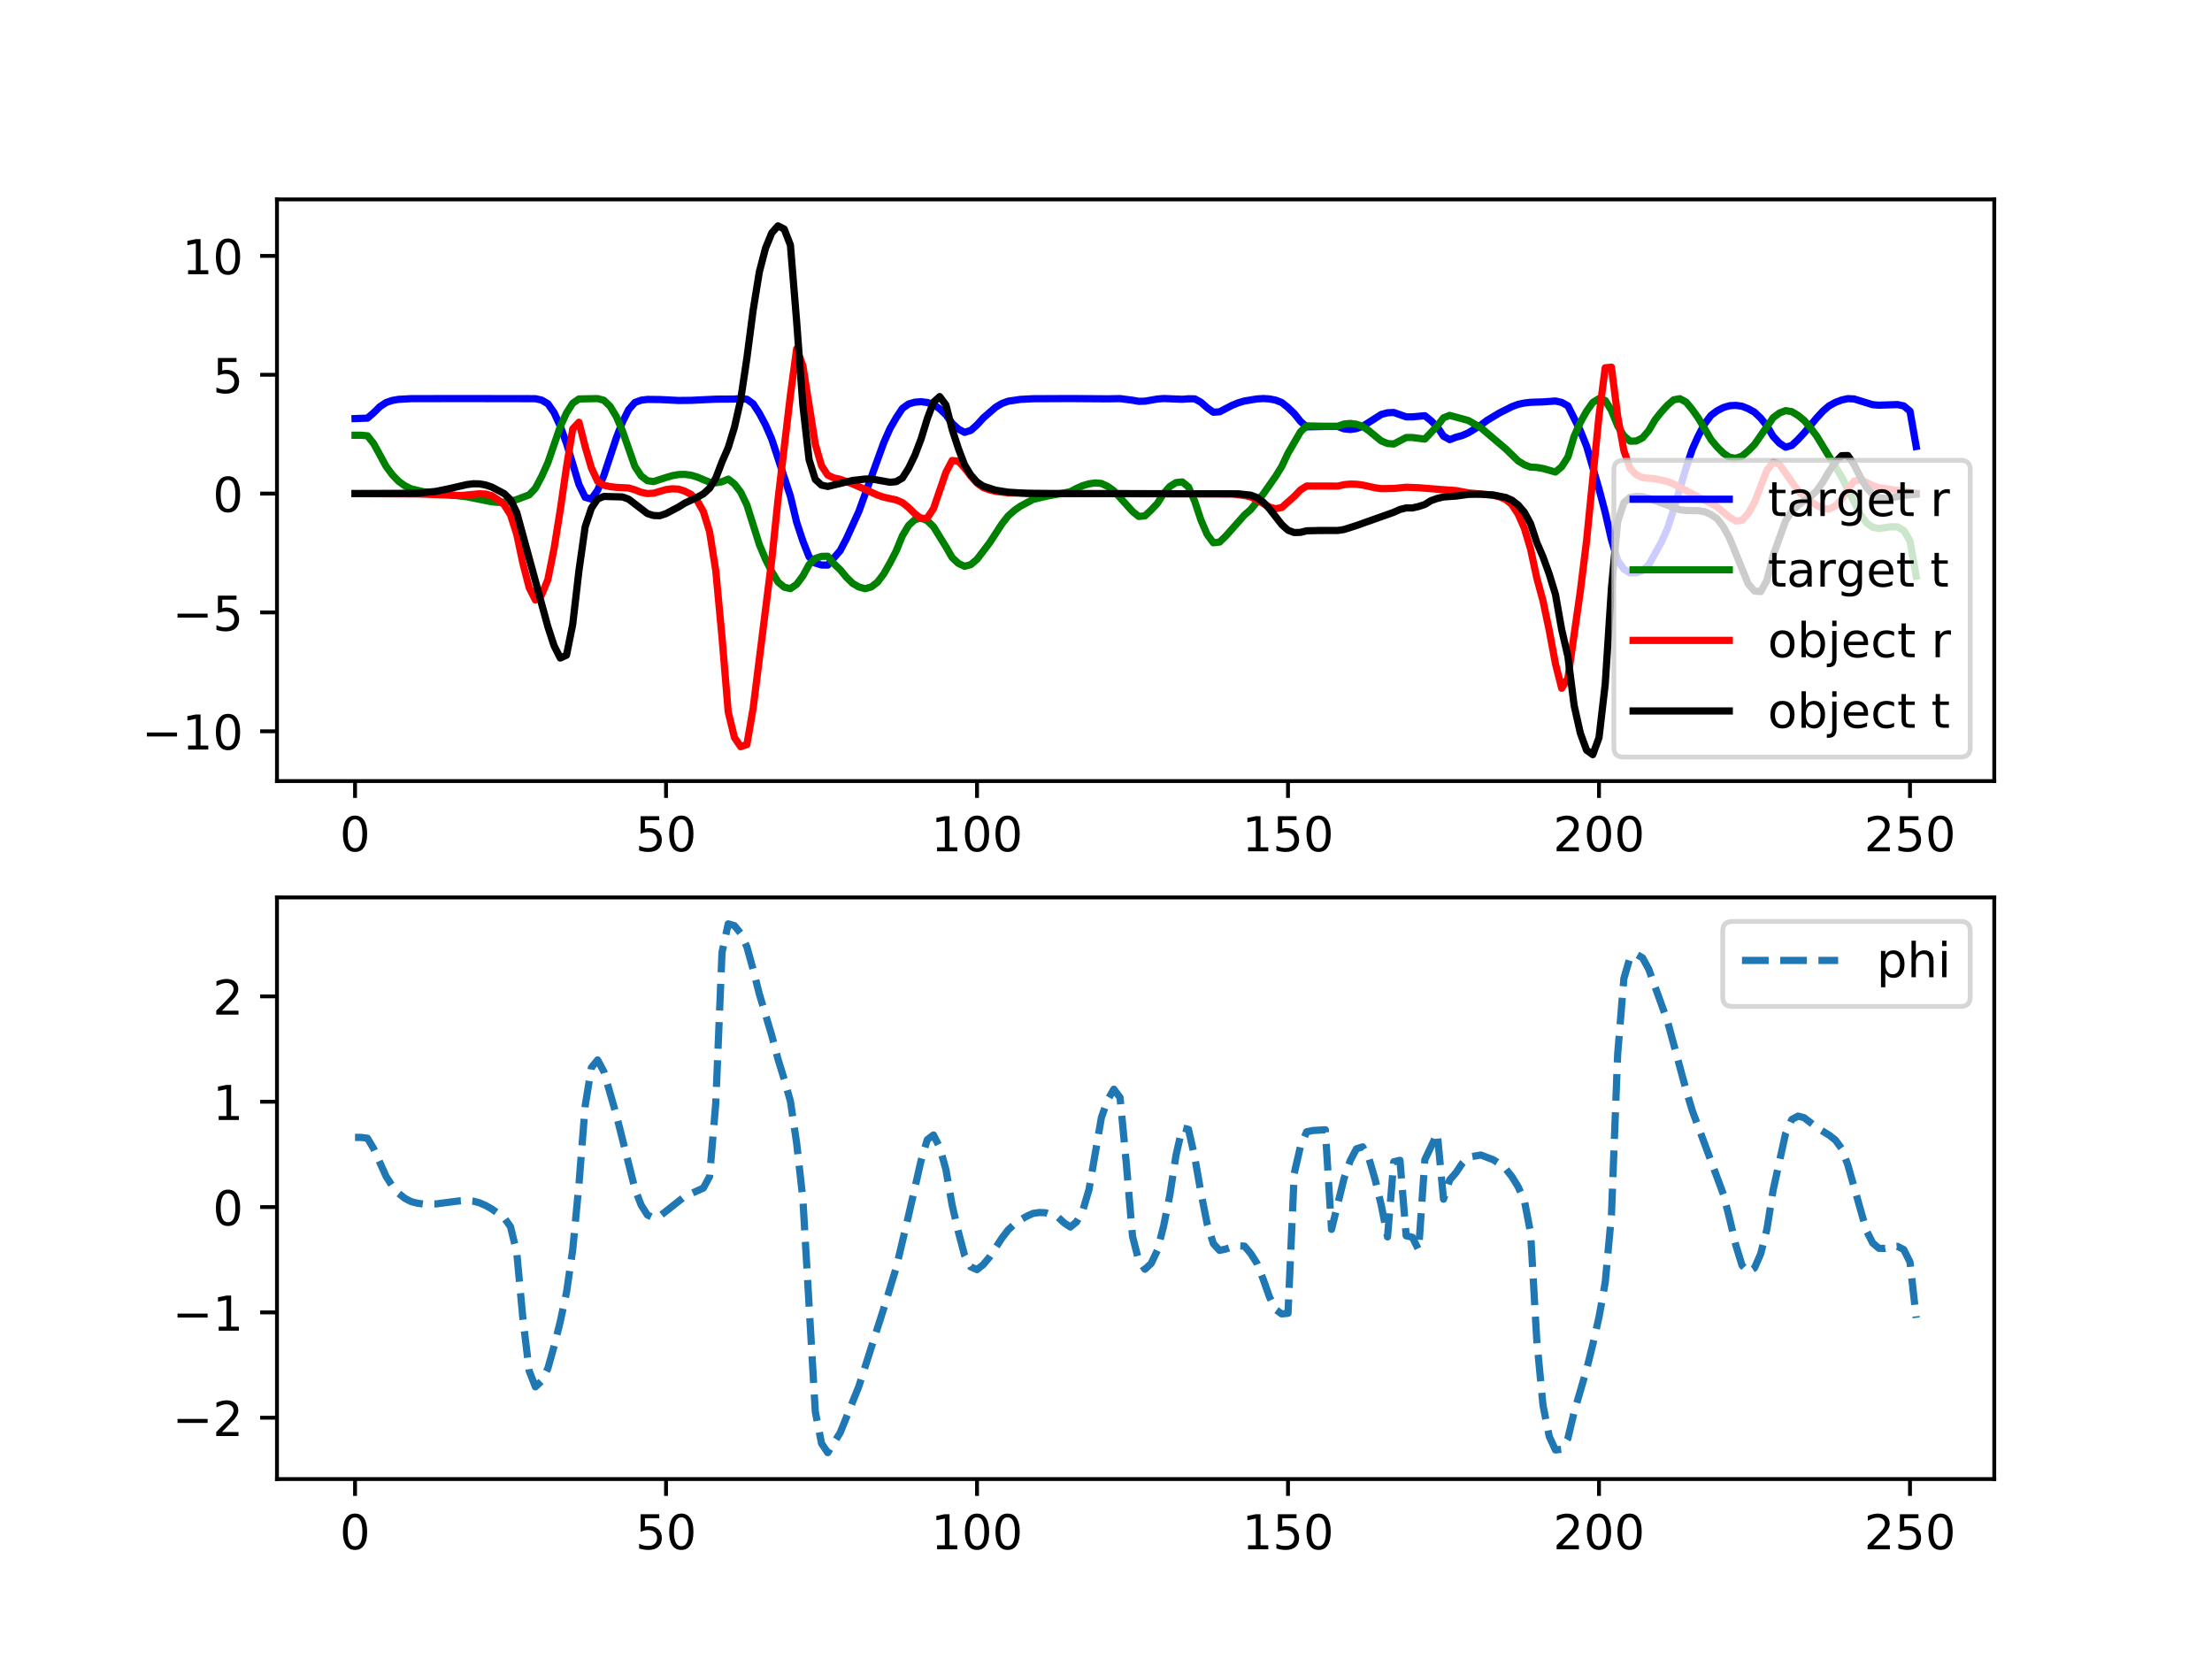 <?xml version="1.0" encoding="utf-8" standalone="no"?>
<!DOCTYPE svg PUBLIC "-//W3C//DTD SVG 1.1//EN"
  "http://www.w3.org/Graphics/SVG/1.1/DTD/svg11.dtd">
<!-- Created with matplotlib (http://matplotlib.org/) -->
<svg height="345pt" version="1.1" viewBox="0 0 460 345" width="460pt" xmlns="http://www.w3.org/2000/svg" xmlns:xlink="http://www.w3.org/1999/xlink">
 <defs>
  <style type="text/css">
*{stroke-linecap:butt;stroke-linejoin:round;}
  </style>
 </defs>
 <g id="figure_1">
  <g id="patch_1">
   <path d="M 0 345.6 
L 460.8 345.6 
L 460.8 0 
L 0 0 
z
" style="fill:#ffffff;"/>
  </g>
  <g id="axes_1">
   <g id="patch_2">
    <path d="M 57.6 162.432 
L 414.72 162.432 
L 414.72 41.472 
L 57.6 41.472 
z
" style="fill:#ffffff;"/>
   </g>
   <g id="matplotlib.axis_1">
    <g id="xtick_1">
     <g id="line2d_1">
      <defs>
       <path d="M 0 0 
L 0 3.5 
" id="m99e29c87cb" style="stroke:#000000;stroke-width:0.8;"/>
      </defs>
      <g>
       <use style="stroke:#000000;stroke-width:0.8;" x="73.833" xlink:href="#m99e29c87cb" y="162.432"/>
      </g>
     </g>
     <g id="text_1">
      <!-- 0 -->
      <defs>
       <path d="M 31.781 66.406 
Q 24.172 66.406 20.328 58.906 
Q 16.5 51.422 16.5 36.375 
Q 16.5 21.391 20.328 13.891 
Q 24.172 6.391 31.781 6.391 
Q 39.453 6.391 43.281 13.891 
Q 47.125 21.391 47.125 36.375 
Q 47.125 51.422 43.281 58.906 
Q 39.453 66.406 31.781 66.406 
z
M 31.781 74.219 
Q 44.047 74.219 50.516 64.516 
Q 56.984 54.828 56.984 36.375 
Q 56.984 17.969 50.516 8.266 
Q 44.047 -1.422 31.781 -1.422 
Q 19.531 -1.422 13.062 8.266 
Q 6.594 17.969 6.594 36.375 
Q 6.594 54.828 13.062 64.516 
Q 19.531 74.219 31.781 74.219 
z
" id="DejaVuSans-30"/>
      </defs>
      <g transform="translate(70.651 177.03)scale(0.1 -0.1)">
       <use xlink:href="#DejaVuSans-30"/>
      </g>
     </g>
    </g>
    <g id="xtick_2">
     <g id="line2d_2">
      <g>
       <use style="stroke:#000000;stroke-width:0.8;" x="138.505" xlink:href="#m99e29c87cb" y="162.432"/>
      </g>
     </g>
     <g id="text_2">
      <!-- 50 -->
      <defs>
       <path d="M 10.797 72.906 
L 49.516 72.906 
L 49.516 64.594 
L 19.828 64.594 
L 19.828 46.734 
Q 21.969 47.469 24.109 47.828 
Q 26.266 48.188 28.422 48.188 
Q 40.625 48.188 47.75 41.5 
Q 54.891 34.812 54.891 23.391 
Q 54.891 11.625 47.562 5.094 
Q 40.234 -1.422 26.906 -1.422 
Q 22.312 -1.422 17.547 -0.641 
Q 12.797 0.141 7.719 1.703 
L 7.719 11.625 
Q 12.109 9.234 16.797 8.062 
Q 21.484 6.891 26.703 6.891 
Q 35.156 6.891 40.078 11.328 
Q 45.016 15.766 45.016 23.391 
Q 45.016 31 40.078 35.438 
Q 35.156 39.891 26.703 39.891 
Q 22.75 39.891 18.812 39.016 
Q 14.891 38.141 10.797 36.281 
z
" id="DejaVuSans-35"/>
      </defs>
      <g transform="translate(132.142 177.03)scale(0.1 -0.1)">
       <use xlink:href="#DejaVuSans-35"/>
       <use x="63.623" xlink:href="#DejaVuSans-30"/>
      </g>
     </g>
    </g>
    <g id="xtick_3">
     <g id="line2d_3">
      <g>
       <use style="stroke:#000000;stroke-width:0.8;" x="203.177" xlink:href="#m99e29c87cb" y="162.432"/>
      </g>
     </g>
     <g id="text_3">
      <!-- 100 -->
      <defs>
       <path d="M 12.406 8.297 
L 28.516 8.297 
L 28.516 63.922 
L 10.984 60.406 
L 10.984 69.391 
L 28.422 72.906 
L 38.281 72.906 
L 38.281 8.297 
L 54.391 8.297 
L 54.391 0 
L 12.406 0 
z
" id="DejaVuSans-31"/>
      </defs>
      <g transform="translate(193.633 177.03)scale(0.1 -0.1)">
       <use xlink:href="#DejaVuSans-31"/>
       <use x="63.623" xlink:href="#DejaVuSans-30"/>
       <use x="127.246" xlink:href="#DejaVuSans-30"/>
      </g>
     </g>
    </g>
    <g id="xtick_4">
     <g id="line2d_4">
      <g>
       <use style="stroke:#000000;stroke-width:0.8;" x="267.849" xlink:href="#m99e29c87cb" y="162.432"/>
      </g>
     </g>
     <g id="text_4">
      <!-- 150 -->
      <g transform="translate(258.306 177.03)scale(0.1 -0.1)">
       <use xlink:href="#DejaVuSans-31"/>
       <use x="63.623" xlink:href="#DejaVuSans-35"/>
       <use x="127.246" xlink:href="#DejaVuSans-30"/>
      </g>
     </g>
    </g>
    <g id="xtick_5">
     <g id="line2d_5">
      <g>
       <use style="stroke:#000000;stroke-width:0.8;" x="332.522" xlink:href="#m99e29c87cb" y="162.432"/>
      </g>
     </g>
     <g id="text_5">
      <!-- 200 -->
      <defs>
       <path d="M 19.188 8.297 
L 53.609 8.297 
L 53.609 0 
L 7.328 0 
L 7.328 8.297 
Q 12.938 14.109 22.625 23.891 
Q 32.328 33.688 34.812 36.531 
Q 39.547 41.844 41.422 45.531 
Q 43.312 49.219 43.312 52.781 
Q 43.312 58.594 39.234 62.25 
Q 35.156 65.922 28.609 65.922 
Q 23.969 65.922 18.812 64.312 
Q 13.672 62.703 7.812 59.422 
L 7.812 69.391 
Q 13.766 71.781 18.938 73 
Q 24.125 74.219 28.422 74.219 
Q 39.75 74.219 46.484 68.547 
Q 53.219 62.891 53.219 53.422 
Q 53.219 48.922 51.531 44.891 
Q 49.859 40.875 45.406 35.406 
Q 44.188 33.984 37.641 27.219 
Q 31.109 20.453 19.188 8.297 
z
" id="DejaVuSans-32"/>
      </defs>
      <g transform="translate(322.978 177.03)scale(0.1 -0.1)">
       <use xlink:href="#DejaVuSans-32"/>
       <use x="63.623" xlink:href="#DejaVuSans-30"/>
       <use x="127.246" xlink:href="#DejaVuSans-30"/>
      </g>
     </g>
    </g>
    <g id="xtick_6">
     <g id="line2d_6">
      <g>
       <use style="stroke:#000000;stroke-width:0.8;" x="397.194" xlink:href="#m99e29c87cb" y="162.432"/>
      </g>
     </g>
     <g id="text_6">
      <!-- 250 -->
      <g transform="translate(387.65 177.03)scale(0.1 -0.1)">
       <use xlink:href="#DejaVuSans-32"/>
       <use x="63.623" xlink:href="#DejaVuSans-35"/>
       <use x="127.246" xlink:href="#DejaVuSans-30"/>
      </g>
     </g>
    </g>
   </g>
   <g id="matplotlib.axis_2">
    <g id="ytick_1">
     <g id="line2d_7">
      <defs>
       <path d="M 0 0 
L -3.5 0 
" id="m488093b308" style="stroke:#000000;stroke-width:0.8;"/>
      </defs>
      <g>
       <use style="stroke:#000000;stroke-width:0.8;" x="57.6" xlink:href="#m488093b308" y="152.075"/>
      </g>
     </g>
     <g id="text_7">
      <!-- −10 -->
      <defs>
       <path d="M 10.594 35.5 
L 73.188 35.5 
L 73.188 27.203 
L 10.594 27.203 
z
" id="DejaVuSans-2212"/>
      </defs>
      <g transform="translate(29.495 155.874)scale(0.1 -0.1)">
       <use xlink:href="#DejaVuSans-2212"/>
       <use x="83.789" xlink:href="#DejaVuSans-31"/>
       <use x="147.412" xlink:href="#DejaVuSans-30"/>
      </g>
     </g>
    </g>
    <g id="ytick_2">
     <g id="line2d_8">
      <g>
       <use style="stroke:#000000;stroke-width:0.8;" x="57.6" xlink:href="#m488093b308" y="127.362"/>
      </g>
     </g>
     <g id="text_8">
      <!-- −5 -->
      <g transform="translate(35.858 131.161)scale(0.1 -0.1)">
       <use xlink:href="#DejaVuSans-2212"/>
       <use x="83.789" xlink:href="#DejaVuSans-35"/>
      </g>
     </g>
    </g>
    <g id="ytick_3">
     <g id="line2d_9">
      <g>
       <use style="stroke:#000000;stroke-width:0.8;" x="57.6" xlink:href="#m488093b308" y="102.649"/>
      </g>
     </g>
     <g id="text_9">
      <!-- 0 -->
      <g transform="translate(44.237 106.448)scale(0.1 -0.1)">
       <use xlink:href="#DejaVuSans-30"/>
      </g>
     </g>
    </g>
    <g id="ytick_4">
     <g id="line2d_10">
      <g>
       <use style="stroke:#000000;stroke-width:0.8;" x="57.6" xlink:href="#m488093b308" y="77.936"/>
      </g>
     </g>
     <g id="text_10">
      <!-- 5 -->
      <g transform="translate(44.237 81.735)scale(0.1 -0.1)">
       <use xlink:href="#DejaVuSans-35"/>
      </g>
     </g>
    </g>
    <g id="ytick_5">
     <g id="line2d_11">
      <g>
       <use style="stroke:#000000;stroke-width:0.8;" x="57.6" xlink:href="#m488093b308" y="53.223"/>
      </g>
     </g>
     <g id="text_11">
      <!-- 10 -->
      <g transform="translate(37.875 57.022)scale(0.1 -0.1)">
       <use xlink:href="#DejaVuSans-31"/>
       <use x="63.623" xlink:href="#DejaVuSans-30"/>
      </g>
     </g>
    </g>
   </g>
   <g id="line2d_12">
    <path clip-path="url(#p44c5b2eaed)" d="M 73.833 87.045 
L 76.42 86.951 
L 77.713 85.834 
L 79.007 84.564 
L 80.3 83.704 
L 81.593 83.269 
L 82.887 83.046 
L 85.474 82.903 
L 95.821 82.883 
L 111.343 82.908 
L 112.636 83.2 
L 113.93 83.951 
L 115.223 85.804 
L 116.516 88.637 
L 117.81 92.195 
L 120.397 100.766 
L 121.69 103.425 
L 122.984 103.781 
L 124.277 101.947 
L 125.571 98.893 
L 128.157 91.093 
L 129.451 87.762 
L 130.744 85.167 
L 132.038 83.694 
L 133.331 83.224 
L 134.625 83.061 
L 137.212 83.086 
L 141.092 83.279 
L 143.679 83.254 
L 148.853 83.007 
L 152.733 82.982 
L 154.026 82.883 
L 155.32 83.022 
L 156.613 83.961 
L 157.907 85.943 
L 159.2 88.365 
L 160.494 91.345 
L 164.374 103.193 
L 165.667 108.595 
L 166.961 112.514 
L 168.254 115.796 
L 169.548 117.096 
L 170.841 117.497 
L 172.135 117.516 
L 174.721 114.501 
L 176.015 112.045 
L 178.602 106.361 
L 183.776 92.072 
L 185.069 89.141 
L 186.362 86.892 
L 187.656 84.935 
L 188.949 84.015 
L 190.243 83.64 
L 191.536 83.536 
L 192.83 83.699 
L 194.123 84.114 
L 195.417 85.014 
L 196.71 86.254 
L 198.003 88.029 
L 199.297 89.215 
L 200.59 89.912 
L 201.884 89.506 
L 203.177 88.36 
L 204.471 86.926 
L 207.058 84.678 
L 208.351 83.911 
L 209.644 83.432 
L 212.231 83.051 
L 214.818 82.918 
L 222.579 82.883 
L 230.339 82.938 
L 232.926 82.893 
L 235.513 83.229 
L 236.807 83.457 
L 238.1 83.427 
L 240.687 82.982 
L 241.981 82.878 
L 245.861 83.027 
L 247.154 82.928 
L 248.448 82.943 
L 249.741 83.654 
L 251.035 84.791 
L 252.328 85.725 
L 253.621 85.636 
L 256.208 84.297 
L 257.502 83.768 
L 258.795 83.387 
L 261.382 82.962 
L 262.676 82.878 
L 263.969 82.957 
L 265.262 83.205 
L 266.556 83.709 
L 267.849 84.752 
L 269.143 85.997 
L 270.436 87.618 
L 271.73 88.77 
L 275.61 88.686 
L 278.197 88.691 
L 279.49 89.175 
L 280.784 89.314 
L 282.077 89.131 
L 283.371 88.656 
L 287.251 86.185 
L 288.544 85.844 
L 289.838 85.78 
L 292.425 86.684 
L 293.718 86.689 
L 296.305 86.452 
L 297.599 87.495 
L 298.892 88.775 
L 300.185 90.712 
L 301.479 91.424 
L 302.772 90.925 
L 304.066 90.574 
L 305.359 90.011 
L 307.946 88.399 
L 309.24 87.426 
L 311.826 85.869 
L 314.413 84.569 
L 315.707 84.084 
L 317 83.813 
L 318.294 83.659 
L 320.881 83.58 
L 323.467 83.392 
L 324.761 83.684 
L 326.054 84.401 
L 328.641 89.566 
L 329.935 92.778 
L 332.522 101.67 
L 333.815 106.568 
L 335.108 112.218 
L 336.402 116.508 
L 337.695 118.352 
L 338.989 119.138 
L 340.282 119.118 
L 341.576 118.658 
L 342.869 117.447 
L 345.456 112.821 
L 346.749 109.949 
L 348.043 105.921 
L 350.63 97.321 
L 351.923 93.416 
L 353.217 90.554 
L 354.51 88.113 
L 355.804 86.383 
L 357.097 85.419 
L 358.39 84.752 
L 359.684 84.371 
L 360.977 84.297 
L 362.271 84.48 
L 363.564 84.999 
L 364.858 85.72 
L 366.151 86.941 
L 367.445 88.582 
L 368.738 90.747 
L 370.031 92.146 
L 371.325 93.001 
L 372.618 92.63 
L 373.912 91.404 
L 375.205 90.011 
L 377.792 86.907 
L 379.086 85.498 
L 380.379 84.396 
L 381.672 83.684 
L 382.966 83.19 
L 384.259 82.898 
L 385.553 82.962 
L 389.433 84.159 
L 390.727 84.262 
L 394.607 84.134 
L 395.9 84.416 
L 397.194 85.493 
L 398.487 92.848 
L 398.487 92.848 
" style="fill:none;stroke:#0000ff;stroke-linecap:square;stroke-width:1.5;"/>
   </g>
   <g id="line2d_13">
    <path clip-path="url(#p44c5b2eaed)" d="M 73.833 90.51 
L 75.126 90.51 
L 76.42 90.628 
L 77.713 92.25 
L 80.3 96.99 
L 81.593 98.739 
L 82.887 100.084 
L 84.18 101.013 
L 85.474 101.646 
L 88.061 102.258 
L 97.115 103.316 
L 102.289 104.359 
L 103.582 104.463 
L 104.875 104.438 
L 106.169 104.26 
L 107.462 103.88 
L 110.049 102.906 
L 111.343 101.532 
L 112.636 99.095 
L 113.93 96.228 
L 116.516 88.701 
L 117.81 85.869 
L 119.103 83.847 
L 120.397 82.967 
L 122.984 82.913 
L 124.277 82.893 
L 125.571 83.239 
L 126.864 84.485 
L 128.157 86.61 
L 129.451 89.64 
L 132.038 97.024 
L 133.331 98.967 
L 134.625 99.965 
L 135.918 100.143 
L 138.505 99.298 
L 139.798 98.917 
L 141.092 98.685 
L 142.385 98.65 
L 143.679 98.808 
L 144.972 99.194 
L 147.559 100.276 
L 148.853 100.405 
L 150.146 100.178 
L 151.439 99.629 
L 152.733 100.647 
L 154.026 102.333 
L 155.32 105.011 
L 157.907 113.221 
L 159.2 116.315 
L 160.494 118.866 
L 161.787 121.031 
L 163.08 122.108 
L 164.374 122.41 
L 165.667 121.505 
L 166.961 119.78 
L 168.254 117.413 
L 169.548 116.142 
L 170.841 115.702 
L 172.135 115.678 
L 173.428 117.259 
L 174.721 118.47 
L 176.015 120.042 
L 177.308 121.312 
L 178.602 122.069 
L 179.895 122.419 
L 181.189 122.069 
L 182.482 121.065 
L 183.776 119.35 
L 185.069 117.086 
L 186.362 114.59 
L 187.656 111.427 
L 188.949 109.262 
L 190.243 108.076 
L 191.536 107.71 
L 192.83 108.284 
L 194.123 109.524 
L 196.71 113.701 
L 198.003 115.954 
L 199.297 117.156 
L 200.59 117.768 
L 201.884 117.417 
L 203.177 116.315 
L 205.764 112.925 
L 208.351 108.956 
L 209.644 107.295 
L 210.938 106.148 
L 212.231 105.249 
L 214.818 103.865 
L 217.405 103.242 
L 222.579 102.254 
L 223.872 101.557 
L 225.166 100.993 
L 226.459 100.613 
L 227.753 100.425 
L 229.046 100.538 
L 230.339 101.141 
L 231.633 102.061 
L 235.513 106.356 
L 236.807 107.404 
L 238.1 107.27 
L 239.394 106.054 
L 240.687 104.675 
L 241.981 102.634 
L 243.274 101.161 
L 244.567 100.356 
L 245.861 100.217 
L 247.154 101.27 
L 248.448 104.245 
L 249.741 108.135 
L 251.035 111.135 
L 252.328 112.87 
L 253.621 112.722 
L 254.915 111.472 
L 258.795 107.097 
L 260.089 105.975 
L 262.676 102.763 
L 265.262 99.085 
L 266.556 96.985 
L 267.849 94.251 
L 270.436 89.808 
L 271.73 88.567 
L 275.61 88.651 
L 278.197 88.646 
L 279.49 88.182 
L 280.784 88.053 
L 282.077 88.221 
L 283.371 88.681 
L 284.664 89.581 
L 287.251 91.701 
L 288.544 92.23 
L 289.838 92.334 
L 292.425 90.984 
L 293.718 90.984 
L 296.305 91.311 
L 298.892 88.562 
L 300.185 86.887 
L 301.479 86.378 
L 305.359 87.445 
L 307.946 88.943 
L 313.12 93.337 
L 315.707 95.848 
L 317 96.644 
L 318.294 97.148 
L 319.587 97.202 
L 320.881 97.429 
L 323.467 98.161 
L 324.761 97.064 
L 326.054 95.042 
L 327.348 90.732 
L 328.641 87.826 
L 329.935 85.518 
L 331.228 83.689 
L 332.522 82.903 
L 333.815 83.269 
L 335.108 85.35 
L 336.402 88.548 
L 337.695 90.638 
L 338.989 91.741 
L 340.282 91.711 
L 341.576 91.049 
L 342.869 89.536 
L 344.163 87.332 
L 345.456 85.696 
L 346.749 84.277 
L 348.043 83.15 
L 349.336 82.913 
L 350.63 83.61 
L 351.923 85.167 
L 353.217 87.005 
L 355.804 91.409 
L 357.097 92.956 
L 358.39 94.241 
L 359.684 95.106 
L 360.977 95.294 
L 362.271 94.849 
L 363.564 93.742 
L 364.858 92.437 
L 368.738 86.862 
L 370.031 85.898 
L 371.325 85.394 
L 372.618 85.607 
L 373.912 86.388 
L 375.205 87.445 
L 376.499 88.968 
L 377.792 90.688 
L 382.966 99.164 
L 386.846 106.934 
L 388.14 108.733 
L 389.433 109.643 
L 390.727 109.91 
L 393.313 109.529 
L 394.607 109.583 
L 395.9 110.295 
L 397.194 112.475 
L 398.487 119.82 
L 398.487 119.82 
" style="fill:none;stroke:#008000;stroke-linecap:square;stroke-width:1.5;"/>
   </g>
   <g id="line2d_14">
    <path clip-path="url(#p44c5b2eaed)" d="M 73.833 102.649 
L 86.767 102.713 
L 95.821 103.054 
L 99.702 102.688 
L 100.995 102.743 
L 102.289 103.089 
L 103.582 103.939 
L 104.875 105.011 
L 106.169 107.073 
L 107.462 111.135 
L 108.756 117.225 
L 110.049 122.212 
L 111.343 124.782 
L 112.636 123.695 
L 113.93 120.526 
L 115.223 114.076 
L 116.516 105.995 
L 117.81 97.098 
L 119.103 89.19 
L 120.397 87.801 
L 121.69 92.882 
L 122.984 97.306 
L 124.277 100.079 
L 125.571 100.909 
L 126.864 101.191 
L 128.157 101.349 
L 130.744 101.478 
L 132.038 101.863 
L 133.331 102.372 
L 134.625 102.644 
L 135.918 102.565 
L 138.505 101.809 
L 139.798 101.65 
L 141.092 101.715 
L 142.385 102.13 
L 143.679 102.792 
L 144.972 104.092 
L 146.266 106.366 
L 147.559 110.562 
L 148.853 118.708 
L 150.146 132.522 
L 151.439 148.052 
L 152.733 153.375 
L 154.026 155.273 
L 155.32 154.843 
L 156.613 147.34 
L 160.494 116.429 
L 161.787 103.934 
L 164.374 82.142 
L 165.667 72.524 
L 166.961 76.053 
L 169.548 92.398 
L 170.841 96.851 
L 172.135 98.808 
L 173.428 99.392 
L 174.721 99.669 
L 177.308 100.637 
L 179.895 101.764 
L 182.482 102.95 
L 183.776 103.395 
L 186.362 103.959 
L 187.656 104.512 
L 188.949 105.55 
L 190.243 106.82 
L 191.536 107.844 
L 192.83 107.735 
L 194.123 105.778 
L 196.71 98.225 
L 198.003 95.769 
L 199.297 95.907 
L 200.59 97.311 
L 201.884 99.001 
L 203.177 100.469 
L 204.471 101.384 
L 205.764 101.858 
L 207.058 102.189 
L 209.644 102.486 
L 214.818 102.634 
L 230.339 102.649 
L 256.208 102.708 
L 258.795 103.044 
L 260.089 103.336 
L 261.382 103.949 
L 263.969 105.441 
L 265.262 105.802 
L 266.556 105.54 
L 269.143 103.242 
L 270.436 101.883 
L 271.73 101.072 
L 278.197 101.087 
L 279.49 100.795 
L 280.784 100.667 
L 282.077 100.702 
L 283.371 100.87 
L 285.958 101.433 
L 287.251 101.621 
L 289.838 101.576 
L 292.425 101.324 
L 295.012 101.428 
L 300.185 101.838 
L 302.772 102.016 
L 305.359 102.496 
L 310.533 103 
L 311.826 103.331 
L 313.12 103.85 
L 314.413 104.932 
L 315.707 106.914 
L 317 109.85 
L 318.294 114.18 
L 319.587 120.205 
L 320.881 124.96 
L 322.174 131.114 
L 323.467 138.023 
L 324.761 143.129 
L 326.054 141.048 
L 328.641 122.924 
L 329.935 112.47 
L 332.522 86.491 
L 333.815 76.483 
L 335.108 76.354 
L 336.402 86.551 
L 337.695 93.713 
L 338.989 97.415 
L 340.282 98.72 
L 341.576 99.332 
L 344.163 99.57 
L 346.749 100.123 
L 348.043 100.652 
L 353.217 103.375 
L 355.804 104.69 
L 357.097 105.432 
L 359.684 107.572 
L 360.977 108.343 
L 362.271 108.219 
L 363.564 106.727 
L 364.858 104.502 
L 367.445 97.81 
L 368.738 96.105 
L 370.031 96.53 
L 373.912 102.061 
L 375.205 103.252 
L 376.499 104.235 
L 377.792 105.076 
L 379.086 105.763 
L 380.379 105.857 
L 381.672 105.229 
L 382.966 103.85 
L 384.259 101.67 
L 385.553 100.074 
L 386.846 99.767 
L 388.14 100.321 
L 389.433 100.998 
L 390.727 101.418 
L 398.487 102.57 
L 398.487 102.57 
" style="fill:none;stroke:#ff0000;stroke-linecap:square;stroke-width:1.5;"/>
   </g>
   <g id="line2d_15">
    <path clip-path="url(#p44c5b2eaed)" d="M 73.833 102.649 
L 86.767 102.575 
L 90.648 102.189 
L 93.234 101.655 
L 97.115 100.766 
L 98.408 100.603 
L 99.702 100.622 
L 100.995 100.855 
L 102.289 101.295 
L 104.875 102.669 
L 106.169 103.929 
L 107.462 106.593 
L 113.93 130.323 
L 115.223 134.287 
L 116.516 136.842 
L 117.81 136.244 
L 119.103 129.814 
L 120.397 118.663 
L 121.69 109.544 
L 122.984 105.684 
L 124.277 103.766 
L 125.571 103.237 
L 129.451 103.341 
L 130.744 103.815 
L 134.625 106.796 
L 135.918 107.206 
L 137.212 107.246 
L 138.505 106.811 
L 141.092 105.446 
L 142.385 104.646 
L 144.972 103.425 
L 146.266 102.708 
L 147.559 101.537 
L 148.853 99.436 
L 150.146 96.055 
L 151.439 93.08 
L 152.733 88.864 
L 154.026 83.16 
L 155.32 74.476 
L 156.613 64.556 
L 157.907 56.559 
L 159.2 51.601 
L 160.494 48.438 
L 161.787 46.97 
L 163.08 47.637 
L 164.374 50.969 
L 165.667 66.869 
L 166.961 84.282 
L 168.254 95.596 
L 169.548 99.708 
L 170.841 100.884 
L 172.135 101.166 
L 177.308 99.916 
L 179.895 99.619 
L 181.189 99.594 
L 185.069 100.291 
L 186.362 100.168 
L 187.656 99.416 
L 188.949 97.37 
L 190.243 94.701 
L 191.536 91.315 
L 192.83 87.094 
L 194.123 83.635 
L 195.417 82.473 
L 196.71 84.208 
L 198.003 89.284 
L 199.297 93.253 
L 200.59 96.668 
L 201.884 98.779 
L 203.177 100.242 
L 204.471 101.102 
L 207.058 101.942 
L 209.644 102.352 
L 213.525 102.59 
L 218.699 102.649 
L 257.502 102.693 
L 260.089 102.97 
L 261.382 103.464 
L 262.676 104.404 
L 263.969 105.778 
L 266.556 109.089 
L 267.849 110.261 
L 269.143 110.745 
L 270.436 110.71 
L 271.73 110.384 
L 274.317 110.32 
L 278.197 110.315 
L 279.49 110.117 
L 282.077 109.292 
L 289.838 106.534 
L 291.131 105.946 
L 292.425 105.629 
L 293.718 105.629 
L 295.012 105.333 
L 296.305 104.908 
L 297.599 104.107 
L 298.892 103.652 
L 300.185 103.346 
L 302.772 103.163 
L 305.359 102.807 
L 307.946 102.768 
L 310.533 102.931 
L 313.12 103.445 
L 314.413 104.018 
L 315.707 105.016 
L 317 106.524 
L 318.294 108.896 
L 319.587 112.826 
L 320.881 115.816 
L 322.174 119.39 
L 323.467 123.606 
L 324.761 130.931 
L 326.054 136.496 
L 327.348 146.688 
L 328.641 152.456 
L 329.935 156 
L 331.228 156.934 
L 332.522 153.405 
L 333.815 142.294 
L 335.108 122.375 
L 336.402 108.516 
L 337.695 104.537 
L 338.989 103.415 
L 340.282 103.247 
L 341.576 103.296 
L 342.869 103.613 
L 345.456 104.586 
L 349.336 106 
L 350.63 106.158 
L 353.217 106.203 
L 354.51 106.415 
L 355.804 106.989 
L 357.097 107.883 
L 358.39 109.559 
L 359.684 111.946 
L 363.564 121.451 
L 364.858 122.914 
L 366.151 123.022 
L 367.445 120.675 
L 368.738 115.534 
L 371.325 108.313 
L 372.618 106.277 
L 373.912 105.076 
L 376.499 103.277 
L 377.792 102.071 
L 379.086 100.222 
L 380.379 98.003 
L 381.672 96.125 
L 382.966 94.765 
L 384.259 94.726 
L 385.553 96.584 
L 386.846 99.179 
L 388.14 101.384 
L 389.433 102.792 
L 390.727 103.494 
L 392.02 103.642 
L 393.313 103.524 
L 395.9 103.01 
L 398.487 102.777 
L 398.487 102.777 
" style="fill:none;stroke:#000000;stroke-linecap:square;stroke-width:1.5;"/>
   </g>
   <g id="patch_3">
    <path d="M 57.6 162.432 
L 57.6 41.472 
" style="fill:none;stroke:#000000;stroke-linecap:square;stroke-linejoin:miter;stroke-width:0.8;"/>
   </g>
   <g id="patch_4">
    <path d="M 414.72 162.432 
L 414.72 41.472 
" style="fill:none;stroke:#000000;stroke-linecap:square;stroke-linejoin:miter;stroke-width:0.8;"/>
   </g>
   <g id="patch_5">
    <path d="M 57.6 162.432 
L 414.72 162.432 
" style="fill:none;stroke:#000000;stroke-linecap:square;stroke-linejoin:miter;stroke-width:0.8;"/>
   </g>
   <g id="patch_6">
    <path d="M 57.6 41.472 
L 414.72 41.472 
" style="fill:none;stroke:#000000;stroke-linecap:square;stroke-linejoin:miter;stroke-width:0.8;"/>
   </g>
   <g id="legend_1">
    <g id="patch_7">
     <path d="M 337.614 157.432 
L 407.72 157.432 
Q 409.72 157.432 409.72 155.432 
L 409.72 97.719 
Q 409.72 95.719 407.72 95.719 
L 337.614 95.719 
Q 335.614 95.719 335.614 97.719 
L 335.614 155.432 
Q 335.614 157.432 337.614 157.432 
z
" style="fill:#ffffff;opacity:0.8;stroke:#cccccc;stroke-linejoin:miter;"/>
    </g>
    <g id="line2d_16">
     <path d="M 339.614 103.818 
L 359.614 103.818 
" style="fill:none;stroke:#0000ff;stroke-linecap:square;stroke-width:1.5;"/>
    </g>
    <g id="line2d_17"/>
    <g id="text_12">
     <!-- target r -->
     <defs>
      <path d="M 18.312 70.219 
L 18.312 54.688 
L 36.812 54.688 
L 36.812 47.703 
L 18.312 47.703 
L 18.312 18.016 
Q 18.312 11.328 20.141 9.422 
Q 21.969 7.516 27.594 7.516 
L 36.812 7.516 
L 36.812 0 
L 27.594 0 
Q 17.188 0 13.234 3.875 
Q 9.281 7.766 9.281 18.016 
L 9.281 47.703 
L 2.688 47.703 
L 2.688 54.688 
L 9.281 54.688 
L 9.281 70.219 
z
" id="DejaVuSans-74"/>
      <path d="M 34.281 27.484 
Q 23.391 27.484 19.188 25 
Q 14.984 22.516 14.984 16.5 
Q 14.984 11.719 18.141 8.906 
Q 21.297 6.109 26.703 6.109 
Q 34.188 6.109 38.703 11.406 
Q 43.219 16.703 43.219 25.484 
L 43.219 27.484 
z
M 52.203 31.203 
L 52.203 0 
L 43.219 0 
L 43.219 8.297 
Q 40.141 3.328 35.547 0.953 
Q 30.953 -1.422 24.312 -1.422 
Q 15.922 -1.422 10.953 3.297 
Q 6 8.016 6 15.922 
Q 6 25.141 12.172 29.828 
Q 18.359 34.516 30.609 34.516 
L 43.219 34.516 
L 43.219 35.406 
Q 43.219 41.609 39.141 45 
Q 35.062 48.391 27.688 48.391 
Q 23 48.391 18.547 47.266 
Q 14.109 46.141 10.016 43.891 
L 10.016 52.203 
Q 14.938 54.109 19.578 55.047 
Q 24.219 56 28.609 56 
Q 40.484 56 46.344 49.844 
Q 52.203 43.703 52.203 31.203 
z
" id="DejaVuSans-61"/>
      <path d="M 41.109 46.297 
Q 39.594 47.172 37.812 47.578 
Q 36.031 48 33.891 48 
Q 26.266 48 22.188 43.047 
Q 18.109 38.094 18.109 28.812 
L 18.109 0 
L 9.078 0 
L 9.078 54.688 
L 18.109 54.688 
L 18.109 46.188 
Q 20.953 51.172 25.484 53.578 
Q 30.031 56 36.531 56 
Q 37.453 56 38.578 55.875 
Q 39.703 55.766 41.062 55.516 
z
" id="DejaVuSans-72"/>
      <path d="M 45.406 27.984 
Q 45.406 37.75 41.375 43.109 
Q 37.359 48.484 30.078 48.484 
Q 22.859 48.484 18.828 43.109 
Q 14.797 37.75 14.797 27.984 
Q 14.797 18.266 18.828 12.891 
Q 22.859 7.516 30.078 7.516 
Q 37.359 7.516 41.375 12.891 
Q 45.406 18.266 45.406 27.984 
z
M 54.391 6.781 
Q 54.391 -7.172 48.188 -13.984 
Q 42 -20.797 29.203 -20.797 
Q 24.469 -20.797 20.266 -20.094 
Q 16.062 -19.391 12.109 -17.922 
L 12.109 -9.188 
Q 16.062 -11.328 19.922 -12.344 
Q 23.781 -13.375 27.781 -13.375 
Q 36.625 -13.375 41.016 -8.766 
Q 45.406 -4.156 45.406 5.172 
L 45.406 9.625 
Q 42.625 4.781 38.281 2.391 
Q 33.938 0 27.875 0 
Q 17.828 0 11.672 7.656 
Q 5.516 15.328 5.516 27.984 
Q 5.516 40.672 11.672 48.328 
Q 17.828 56 27.875 56 
Q 33.938 56 38.281 53.609 
Q 42.625 51.219 45.406 46.391 
L 45.406 54.688 
L 54.391 54.688 
z
" id="DejaVuSans-67"/>
      <path d="M 56.203 29.594 
L 56.203 25.203 
L 14.891 25.203 
Q 15.484 15.922 20.484 11.062 
Q 25.484 6.203 34.422 6.203 
Q 39.594 6.203 44.453 7.469 
Q 49.312 8.734 54.109 11.281 
L 54.109 2.781 
Q 49.266 0.734 44.188 -0.344 
Q 39.109 -1.422 33.891 -1.422 
Q 20.797 -1.422 13.156 6.188 
Q 5.516 13.812 5.516 26.812 
Q 5.516 40.234 12.766 48.109 
Q 20.016 56 32.328 56 
Q 43.359 56 49.781 48.891 
Q 56.203 41.797 56.203 29.594 
z
M 47.219 32.234 
Q 47.125 39.594 43.094 43.984 
Q 39.062 48.391 32.422 48.391 
Q 24.906 48.391 20.391 44.141 
Q 15.875 39.891 15.188 32.172 
z
" id="DejaVuSans-65"/>
      <path id="DejaVuSans-20"/>
     </defs>
     <g transform="translate(367.614 107.318)scale(0.1 -0.1)">
      <use xlink:href="#DejaVuSans-74"/>
      <use x="39.209" xlink:href="#DejaVuSans-61"/>
      <use x="100.488" xlink:href="#DejaVuSans-72"/>
      <use x="141.586" xlink:href="#DejaVuSans-67"/>
      <use x="205.062" xlink:href="#DejaVuSans-65"/>
      <use x="266.586" xlink:href="#DejaVuSans-74"/>
      <use x="305.795" xlink:href="#DejaVuSans-20"/>
      <use x="337.582" xlink:href="#DejaVuSans-72"/>
     </g>
    </g>
    <g id="line2d_18">
     <path d="M 339.614 118.496 
L 359.614 118.496 
" style="fill:none;stroke:#008000;stroke-linecap:square;stroke-width:1.5;"/>
    </g>
    <g id="line2d_19"/>
    <g id="text_13">
     <!-- target t -->
     <g transform="translate(367.614 121.996)scale(0.1 -0.1)">
      <use xlink:href="#DejaVuSans-74"/>
      <use x="39.209" xlink:href="#DejaVuSans-61"/>
      <use x="100.488" xlink:href="#DejaVuSans-72"/>
      <use x="141.586" xlink:href="#DejaVuSans-67"/>
      <use x="205.062" xlink:href="#DejaVuSans-65"/>
      <use x="266.586" xlink:href="#DejaVuSans-74"/>
      <use x="305.795" xlink:href="#DejaVuSans-20"/>
      <use x="337.582" xlink:href="#DejaVuSans-74"/>
     </g>
    </g>
    <g id="line2d_20">
     <path d="M 339.614 133.174 
L 359.614 133.174 
" style="fill:none;stroke:#ff0000;stroke-linecap:square;stroke-width:1.5;"/>
    </g>
    <g id="line2d_21"/>
    <g id="text_14">
     <!-- object r -->
     <defs>
      <path d="M 30.609 48.391 
Q 23.391 48.391 19.188 42.75 
Q 14.984 37.109 14.984 27.297 
Q 14.984 17.484 19.156 11.844 
Q 23.344 6.203 30.609 6.203 
Q 37.797 6.203 41.984 11.859 
Q 46.188 17.531 46.188 27.297 
Q 46.188 37.016 41.984 42.703 
Q 37.797 48.391 30.609 48.391 
z
M 30.609 56 
Q 42.328 56 49.016 48.375 
Q 55.719 40.766 55.719 27.297 
Q 55.719 13.875 49.016 6.219 
Q 42.328 -1.422 30.609 -1.422 
Q 18.844 -1.422 12.172 6.219 
Q 5.516 13.875 5.516 27.297 
Q 5.516 40.766 12.172 48.375 
Q 18.844 56 30.609 56 
z
" id="DejaVuSans-6f"/>
      <path d="M 48.688 27.297 
Q 48.688 37.203 44.609 42.844 
Q 40.531 48.484 33.406 48.484 
Q 26.266 48.484 22.188 42.844 
Q 18.109 37.203 18.109 27.297 
Q 18.109 17.391 22.188 11.75 
Q 26.266 6.109 33.406 6.109 
Q 40.531 6.109 44.609 11.75 
Q 48.688 17.391 48.688 27.297 
z
M 18.109 46.391 
Q 20.953 51.266 25.266 53.625 
Q 29.594 56 35.594 56 
Q 45.562 56 51.781 48.094 
Q 58.016 40.188 58.016 27.297 
Q 58.016 14.406 51.781 6.484 
Q 45.562 -1.422 35.594 -1.422 
Q 29.594 -1.422 25.266 0.953 
Q 20.953 3.328 18.109 8.203 
L 18.109 0 
L 9.078 0 
L 9.078 75.984 
L 18.109 75.984 
z
" id="DejaVuSans-62"/>
      <path d="M 9.422 54.688 
L 18.406 54.688 
L 18.406 -0.984 
Q 18.406 -11.422 14.422 -16.109 
Q 10.453 -20.797 1.609 -20.797 
L -1.812 -20.797 
L -1.812 -13.188 
L 0.594 -13.188 
Q 5.719 -13.188 7.562 -10.812 
Q 9.422 -8.453 9.422 -0.984 
z
M 9.422 75.984 
L 18.406 75.984 
L 18.406 64.594 
L 9.422 64.594 
z
" id="DejaVuSans-6a"/>
      <path d="M 48.781 52.594 
L 48.781 44.188 
Q 44.969 46.297 41.141 47.344 
Q 37.312 48.391 33.406 48.391 
Q 24.656 48.391 19.812 42.844 
Q 14.984 37.312 14.984 27.297 
Q 14.984 17.281 19.812 11.734 
Q 24.656 6.203 33.406 6.203 
Q 37.312 6.203 41.141 7.25 
Q 44.969 8.297 48.781 10.406 
L 48.781 2.094 
Q 45.016 0.344 40.984 -0.531 
Q 36.969 -1.422 32.422 -1.422 
Q 20.062 -1.422 12.781 6.344 
Q 5.516 14.109 5.516 27.297 
Q 5.516 40.672 12.859 48.328 
Q 20.219 56 33.016 56 
Q 37.156 56 41.109 55.141 
Q 45.062 54.297 48.781 52.594 
z
" id="DejaVuSans-63"/>
     </defs>
     <g transform="translate(367.614 136.674)scale(0.1 -0.1)">
      <use xlink:href="#DejaVuSans-6f"/>
      <use x="61.182" xlink:href="#DejaVuSans-62"/>
      <use x="124.658" xlink:href="#DejaVuSans-6a"/>
      <use x="152.441" xlink:href="#DejaVuSans-65"/>
      <use x="213.965" xlink:href="#DejaVuSans-63"/>
      <use x="268.945" xlink:href="#DejaVuSans-74"/>
      <use x="308.154" xlink:href="#DejaVuSans-20"/>
      <use x="339.941" xlink:href="#DejaVuSans-72"/>
     </g>
    </g>
    <g id="line2d_22">
     <path d="M 339.614 147.852 
L 359.614 147.852 
" style="fill:none;stroke:#000000;stroke-linecap:square;stroke-width:1.5;"/>
    </g>
    <g id="line2d_23"/>
    <g id="text_15">
     <!-- object t -->
     <g transform="translate(367.614 151.352)scale(0.1 -0.1)">
      <use xlink:href="#DejaVuSans-6f"/>
      <use x="61.182" xlink:href="#DejaVuSans-62"/>
      <use x="124.658" xlink:href="#DejaVuSans-6a"/>
      <use x="152.441" xlink:href="#DejaVuSans-65"/>
      <use x="213.965" xlink:href="#DejaVuSans-63"/>
      <use x="268.945" xlink:href="#DejaVuSans-74"/>
      <use x="308.154" xlink:href="#DejaVuSans-20"/>
      <use x="339.941" xlink:href="#DejaVuSans-74"/>
     </g>
    </g>
   </g>
  </g>
  <g id="axes_2">
   <g id="patch_8">
    <path d="M 57.6 307.584 
L 414.72 307.584 
L 414.72 186.624 
L 57.6 186.624 
z
" style="fill:#ffffff;"/>
   </g>
   <g id="matplotlib.axis_3">
    <g id="xtick_7">
     <g id="line2d_24">
      <g>
       <use style="stroke:#000000;stroke-width:0.8;" x="73.833" xlink:href="#m99e29c87cb" y="307.584"/>
      </g>
     </g>
     <g id="text_16">
      <!-- 0 -->
      <g transform="translate(70.651 322.182)scale(0.1 -0.1)">
       <use xlink:href="#DejaVuSans-30"/>
      </g>
     </g>
    </g>
    <g id="xtick_8">
     <g id="line2d_25">
      <g>
       <use style="stroke:#000000;stroke-width:0.8;" x="138.505" xlink:href="#m99e29c87cb" y="307.584"/>
      </g>
     </g>
     <g id="text_17">
      <!-- 50 -->
      <g transform="translate(132.142 322.182)scale(0.1 -0.1)">
       <use xlink:href="#DejaVuSans-35"/>
       <use x="63.623" xlink:href="#DejaVuSans-30"/>
      </g>
     </g>
    </g>
    <g id="xtick_9">
     <g id="line2d_26">
      <g>
       <use style="stroke:#000000;stroke-width:0.8;" x="203.177" xlink:href="#m99e29c87cb" y="307.584"/>
      </g>
     </g>
     <g id="text_18">
      <!-- 100 -->
      <g transform="translate(193.633 322.182)scale(0.1 -0.1)">
       <use xlink:href="#DejaVuSans-31"/>
       <use x="63.623" xlink:href="#DejaVuSans-30"/>
       <use x="127.246" xlink:href="#DejaVuSans-30"/>
      </g>
     </g>
    </g>
    <g id="xtick_10">
     <g id="line2d_27">
      <g>
       <use style="stroke:#000000;stroke-width:0.8;" x="267.849" xlink:href="#m99e29c87cb" y="307.584"/>
      </g>
     </g>
     <g id="text_19">
      <!-- 150 -->
      <g transform="translate(258.306 322.182)scale(0.1 -0.1)">
       <use xlink:href="#DejaVuSans-31"/>
       <use x="63.623" xlink:href="#DejaVuSans-35"/>
       <use x="127.246" xlink:href="#DejaVuSans-30"/>
      </g>
     </g>
    </g>
    <g id="xtick_11">
     <g id="line2d_28">
      <g>
       <use style="stroke:#000000;stroke-width:0.8;" x="332.522" xlink:href="#m99e29c87cb" y="307.584"/>
      </g>
     </g>
     <g id="text_20">
      <!-- 200 -->
      <g transform="translate(322.978 322.182)scale(0.1 -0.1)">
       <use xlink:href="#DejaVuSans-32"/>
       <use x="63.623" xlink:href="#DejaVuSans-30"/>
       <use x="127.246" xlink:href="#DejaVuSans-30"/>
      </g>
     </g>
    </g>
    <g id="xtick_12">
     <g id="line2d_29">
      <g>
       <use style="stroke:#000000;stroke-width:0.8;" x="397.194" xlink:href="#m99e29c87cb" y="307.584"/>
      </g>
     </g>
     <g id="text_21">
      <!-- 250 -->
      <g transform="translate(387.65 322.182)scale(0.1 -0.1)">
       <use xlink:href="#DejaVuSans-32"/>
       <use x="63.623" xlink:href="#DejaVuSans-35"/>
       <use x="127.246" xlink:href="#DejaVuSans-30"/>
      </g>
     </g>
    </g>
   </g>
   <g id="matplotlib.axis_4">
    <g id="ytick_6">
     <g id="line2d_30">
      <g>
       <use style="stroke:#000000;stroke-width:0.8;" x="57.6" xlink:href="#m488093b308" y="294.826"/>
      </g>
     </g>
     <g id="text_22">
      <!-- −2 -->
      <g transform="translate(35.858 298.626)scale(0.1 -0.1)">
       <use xlink:href="#DejaVuSans-2212"/>
       <use x="83.789" xlink:href="#DejaVuSans-32"/>
      </g>
     </g>
    </g>
    <g id="ytick_7">
     <g id="line2d_31">
      <g>
       <use style="stroke:#000000;stroke-width:0.8;" x="57.6" xlink:href="#m488093b308" y="272.921"/>
      </g>
     </g>
     <g id="text_23">
      <!-- −1 -->
      <g transform="translate(35.858 276.721)scale(0.1 -0.1)">
       <use xlink:href="#DejaVuSans-2212"/>
       <use x="83.789" xlink:href="#DejaVuSans-31"/>
      </g>
     </g>
    </g>
    <g id="ytick_8">
     <g id="line2d_32">
      <g>
       <use style="stroke:#000000;stroke-width:0.8;" x="57.6" xlink:href="#m488093b308" y="251.016"/>
      </g>
     </g>
     <g id="text_24">
      <!-- 0 -->
      <g transform="translate(44.237 254.815)scale(0.1 -0.1)">
       <use xlink:href="#DejaVuSans-30"/>
      </g>
     </g>
    </g>
    <g id="ytick_9">
     <g id="line2d_33">
      <g>
       <use style="stroke:#000000;stroke-width:0.8;" x="57.6" xlink:href="#m488093b308" y="229.111"/>
      </g>
     </g>
     <g id="text_25">
      <!-- 1 -->
      <g transform="translate(44.237 232.91)scale(0.1 -0.1)">
       <use xlink:href="#DejaVuSans-31"/>
      </g>
     </g>
    </g>
    <g id="ytick_10">
     <g id="line2d_34">
      <g>
       <use style="stroke:#000000;stroke-width:0.8;" x="57.6" xlink:href="#m488093b308" y="207.206"/>
      </g>
     </g>
     <g id="text_26">
      <!-- 2 -->
      <g transform="translate(44.237 211.005)scale(0.1 -0.1)">
       <use xlink:href="#DejaVuSans-32"/>
      </g>
     </g>
    </g>
   </g>
   <g id="line2d_35">
    <path clip-path="url(#p72c920c6b3)" d="M 73.833 236.533 
L 75.126 236.533 
L 76.42 236.701 
L 77.713 238.883 
L 80.3 244.657 
L 81.593 246.655 
L 82.887 248.166 
L 84.18 249.196 
L 85.474 249.871 
L 86.767 250.208 
L 88.061 250.394 
L 90.648 250.366 
L 93.234 250.026 
L 95.821 249.698 
L 97.115 249.649 
L 98.408 249.781 
L 99.702 250.131 
L 100.995 250.69 
L 102.289 251.421 
L 104.875 253.294 
L 106.169 255.113 
L 107.462 260.464 
L 108.756 274.38 
L 110.049 285.092 
L 111.343 288.406 
L 112.636 287.19 
L 113.93 284.579 
L 115.223 279.968 
L 116.516 274.803 
L 117.81 268.762 
L 119.103 259.862 
L 120.397 246.289 
L 121.69 229.972 
L 122.984 222.018 
L 124.277 220.415 
L 125.571 222.831 
L 128.157 231.803 
L 130.744 242.077 
L 132.038 247.238 
L 133.331 250.598 
L 134.625 252.648 
L 135.918 253.29 
L 137.212 252.9 
L 142.385 248.817 
L 146.266 247.067 
L 147.559 244.683 
L 148.853 229.337 
L 150.146 198.054 
L 151.439 192.122 
L 152.733 192.499 
L 154.026 194.087 
L 155.32 196.902 
L 156.613 201.596 
L 157.907 206.709 
L 160.494 215.333 
L 161.787 220.24 
L 163.08 224.434 
L 164.374 229.008 
L 165.667 237.711 
L 166.961 249.343 
L 169.548 293.571 
L 170.841 300.163 
L 172.135 302.086 
L 174.721 297.952 
L 178.602 288.305 
L 183.776 272.12 
L 186.362 263.677 
L 188.949 252.734 
L 191.536 241.38 
L 192.83 237.012 
L 194.123 236.024 
L 195.417 238.594 
L 196.71 243.211 
L 198.003 250.62 
L 199.297 256.157 
L 200.59 261.036 
L 201.884 263.463 
L 203.177 264.03 
L 204.471 262.987 
L 205.764 261.443 
L 208.351 257.474 
L 209.644 255.774 
L 210.938 254.593 
L 212.231 253.66 
L 213.525 252.922 
L 214.818 252.339 
L 216.112 252.151 
L 217.405 252.193 
L 219.992 253.104 
L 221.285 254.293 
L 222.579 255.174 
L 223.872 254.098 
L 225.166 251.763 
L 226.459 247.404 
L 229.046 232.384 
L 230.339 228.765 
L 231.633 226.509 
L 232.926 228.248 
L 234.22 241.912 
L 235.513 257.082 
L 236.807 262.159 
L 238.1 263.951 
L 239.394 262.742 
L 240.687 260.013 
L 241.981 254.964 
L 243.274 248.526 
L 244.567 240.2 
L 245.861 234.557 
L 247.154 234.863 
L 248.448 240.603 
L 249.741 248.022 
L 251.035 254.488 
L 252.328 258.628 
L 253.621 260.032 
L 254.915 259.741 
L 256.208 259.285 
L 257.502 259.086 
L 258.795 259.134 
L 260.089 260.668 
L 261.382 262.705 
L 262.676 265.988 
L 263.969 269.649 
L 265.262 272.321 
L 266.556 273.246 
L 267.849 273.108 
L 269.143 244.024 
L 270.436 238.416 
L 271.73 235.361 
L 273.023 235.096 
L 275.61 234.94 
L 276.903 255.656 
L 279.49 245.104 
L 280.784 241.371 
L 282.077 238.903 
L 283.371 238.495 
L 284.664 240.85 
L 285.958 245.273 
L 287.251 250.664 
L 288.544 257.224 
L 289.838 241.601 
L 291.131 241.29 
L 292.425 256.992 
L 293.718 257.301 
L 295.012 259.916 
L 296.305 241.183 
L 298.892 235.685 
L 300.185 249.378 
L 301.479 245.354 
L 302.772 243.88 
L 304.066 241.958 
L 305.359 240.64 
L 307.946 240.191 
L 310.533 241.179 
L 311.826 242.002 
L 313.12 243.078 
L 314.413 244.686 
L 315.707 246.797 
L 317 249.645 
L 318.294 256.348 
L 319.587 278.779 
L 320.881 292.266 
L 322.174 298.715 
L 323.467 301.529 
L 324.761 301.383 
L 326.054 299.126 
L 327.348 293.672 
L 329.935 284.827 
L 331.228 279.607 
L 332.522 273.909 
L 333.815 266.711 
L 335.108 252.734 
L 336.402 219.245 
L 337.695 203.487 
L 338.989 199.057 
L 340.282 198.444 
L 341.576 199.178 
L 342.869 201.555 
L 346.749 212.316 
L 350.63 226.664 
L 351.923 230.971 
L 358.39 248.368 
L 359.684 253.417 
L 360.977 258.948 
L 362.271 263.152 
L 363.564 264.525 
L 364.858 263.691 
L 366.151 260.74 
L 367.445 255.59 
L 368.738 247.47 
L 371.325 235.724 
L 372.618 232.8 
L 373.912 232.101 
L 375.205 232.445 
L 377.792 234.469 
L 380.379 236.057 
L 381.672 237.069 
L 382.966 238.817 
L 384.259 242.228 
L 388.14 255.925 
L 389.433 258.477 
L 390.727 259.599 
L 392.02 259.614 
L 393.313 259.325 
L 394.607 259.189 
L 395.9 259.859 
L 397.194 262.438 
L 398.487 274.058 
L 398.487 274.058 
" style="fill:none;stroke:#1f77b4;stroke-dasharray:5.55,2.4;stroke-dashoffset:0;stroke-width:1.5;"/>
   </g>
   <g id="patch_9">
    <path d="M 57.6 307.584 
L 57.6 186.624 
" style="fill:none;stroke:#000000;stroke-linecap:square;stroke-linejoin:miter;stroke-width:0.8;"/>
   </g>
   <g id="patch_10">
    <path d="M 414.72 307.584 
L 414.72 186.624 
" style="fill:none;stroke:#000000;stroke-linecap:square;stroke-linejoin:miter;stroke-width:0.8;"/>
   </g>
   <g id="patch_11">
    <path d="M 57.6 307.584 
L 414.72 307.584 
" style="fill:none;stroke:#000000;stroke-linecap:square;stroke-linejoin:miter;stroke-width:0.8;"/>
   </g>
   <g id="patch_12">
    <path d="M 57.6 186.624 
L 414.72 186.624 
" style="fill:none;stroke:#000000;stroke-linecap:square;stroke-linejoin:miter;stroke-width:0.8;"/>
   </g>
   <g id="legend_2">
    <g id="patch_13">
     <path d="M 360.256 209.302 
L 407.72 209.302 
Q 409.72 209.302 409.72 207.302 
L 409.72 193.624 
Q 409.72 191.624 407.72 191.624 
L 360.256 191.624 
Q 358.256 191.624 358.256 193.624 
L 358.256 207.302 
Q 358.256 209.302 360.256 209.302 
z
" style="fill:#ffffff;opacity:0.8;stroke:#cccccc;stroke-linejoin:miter;"/>
    </g>
    <g id="line2d_36">
     <path d="M 362.256 199.722 
L 382.256 199.722 
" style="fill:none;stroke:#1f77b4;stroke-dasharray:5.55,2.4;stroke-dashoffset:0;stroke-width:1.5;"/>
    </g>
    <g id="line2d_37"/>
    <g id="text_27">
     <!-- phi -->
     <defs>
      <path d="M 18.109 8.203 
L 18.109 -20.797 
L 9.078 -20.797 
L 9.078 54.688 
L 18.109 54.688 
L 18.109 46.391 
Q 20.953 51.266 25.266 53.625 
Q 29.594 56 35.594 56 
Q 45.562 56 51.781 48.094 
Q 58.016 40.188 58.016 27.297 
Q 58.016 14.406 51.781 6.484 
Q 45.562 -1.422 35.594 -1.422 
Q 29.594 -1.422 25.266 0.953 
Q 20.953 3.328 18.109 8.203 
z
M 48.688 27.297 
Q 48.688 37.203 44.609 42.844 
Q 40.531 48.484 33.406 48.484 
Q 26.266 48.484 22.188 42.844 
Q 18.109 37.203 18.109 27.297 
Q 18.109 17.391 22.188 11.75 
Q 26.266 6.109 33.406 6.109 
Q 40.531 6.109 44.609 11.75 
Q 48.688 17.391 48.688 27.297 
z
" id="DejaVuSans-70"/>
      <path d="M 54.891 33.016 
L 54.891 0 
L 45.906 0 
L 45.906 32.719 
Q 45.906 40.484 42.875 44.328 
Q 39.844 48.188 33.797 48.188 
Q 26.516 48.188 22.312 43.547 
Q 18.109 38.922 18.109 30.906 
L 18.109 0 
L 9.078 0 
L 9.078 75.984 
L 18.109 75.984 
L 18.109 46.188 
Q 21.344 51.125 25.703 53.562 
Q 30.078 56 35.797 56 
Q 45.219 56 50.047 50.172 
Q 54.891 44.344 54.891 33.016 
z
" id="DejaVuSans-68"/>
      <path d="M 9.422 54.688 
L 18.406 54.688 
L 18.406 0 
L 9.422 0 
z
M 9.422 75.984 
L 18.406 75.984 
L 18.406 64.594 
L 9.422 64.594 
z
" id="DejaVuSans-69"/>
     </defs>
     <g transform="translate(390.256 203.222)scale(0.1 -0.1)">
      <use xlink:href="#DejaVuSans-70"/>
      <use x="63.477" xlink:href="#DejaVuSans-68"/>
      <use x="126.855" xlink:href="#DejaVuSans-69"/>
     </g>
    </g>
   </g>
  </g>
 </g>
 <defs>
  <clipPath id="p44c5b2eaed">
   <rect height="120.96" width="357.12" x="57.6" y="41.472"/>
  </clipPath>
  <clipPath id="p72c920c6b3">
   <rect height="120.96" width="357.12" x="57.6" y="186.624"/>
  </clipPath>
 </defs>
</svg>
